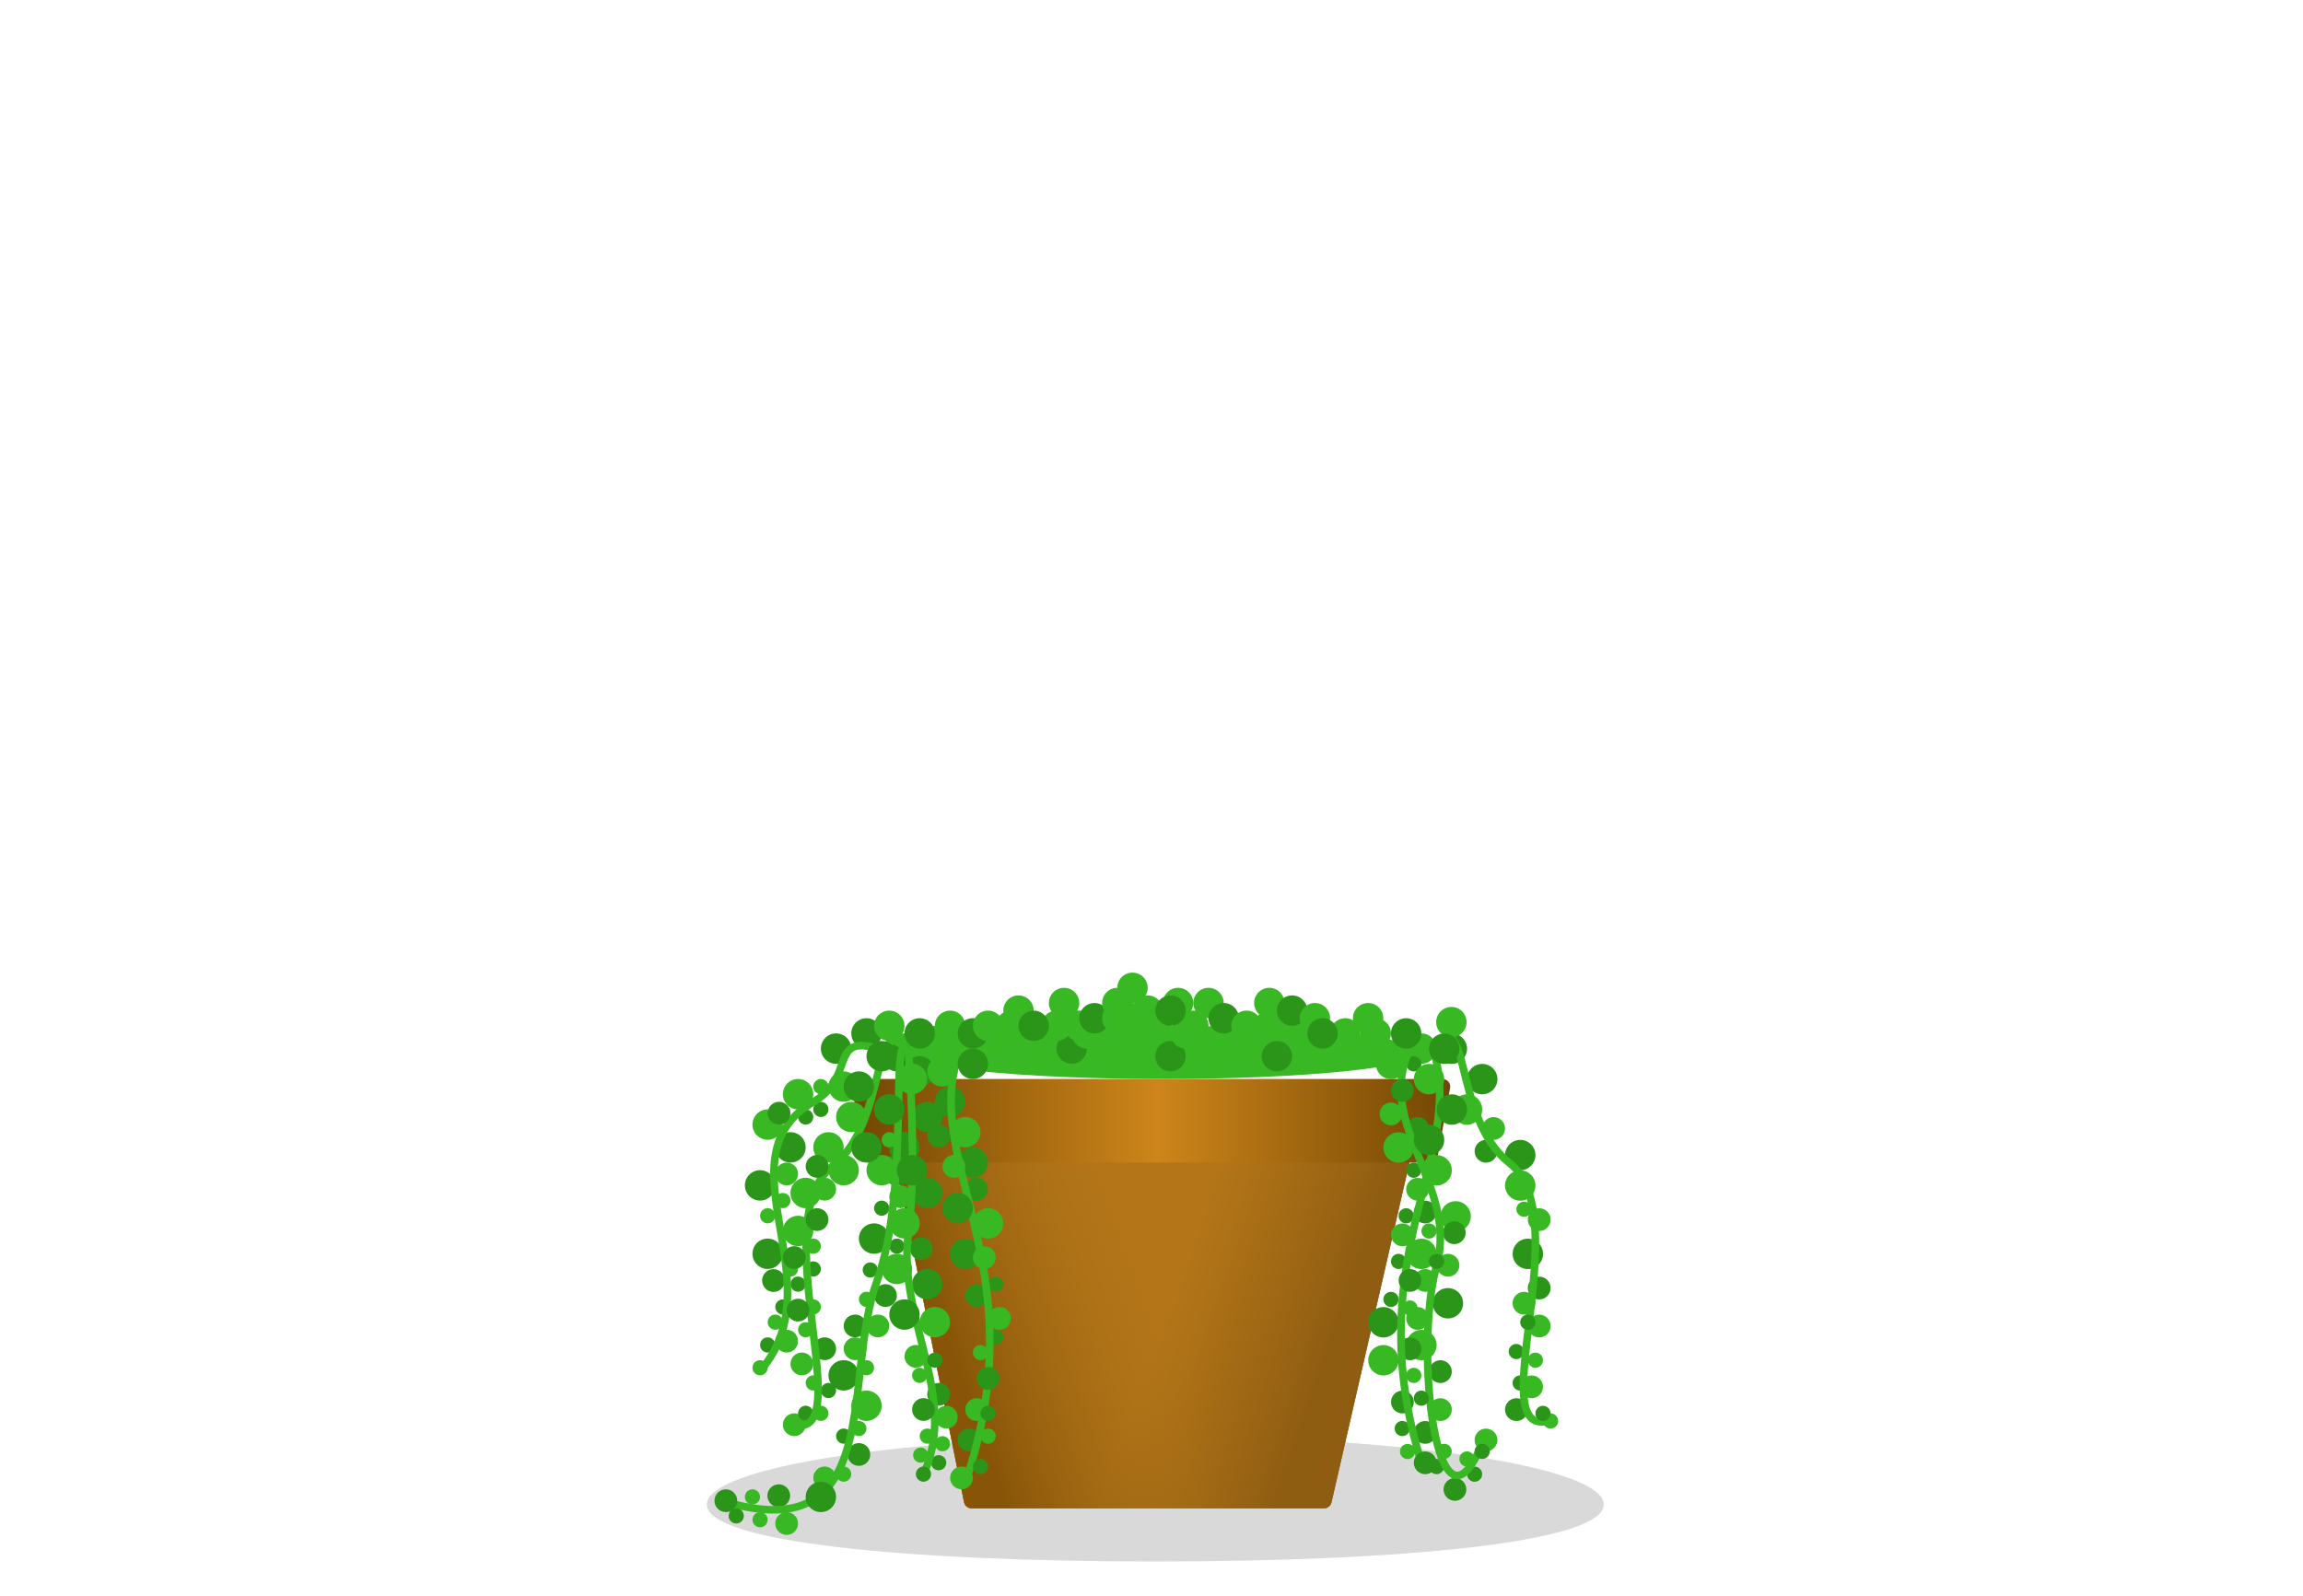<svg width="303" height="210" viewBox="0 0 303 210" fill="none" xmlns="http://www.w3.org/2000/svg">
<circle cx="187" cy="138" r="2" fill="#38B923"/>
<circle cx="119" cy="138" r="2" fill="#38B923"/>
<ellipse cx="153" cy="138.5" rx="34" ry="3.5" fill="#38B923"/>
<circle cx="141" cy="138" r="2" fill="#2A9519"/>
<circle cx="154" cy="139" r="2" fill="#2A9519"/>
<circle cx="168" cy="139" r="2" fill="#2A9519"/>
<g filter="url(#filter0_f_209_118990)">
<path d="M211 198C211 202.971 184.585 205.5 152 205.5C119.415 205.5 93 202.971 93 198C93 193.029 119.415 189 152 189C184.585 189 211 193.029 211 198Z" fill="#D9D9D9"/>
</g>
<path d="M116.242 145.198C116.117 144.579 116.59 144 117.222 144H186.245C186.887 144 187.363 144.597 187.219 145.224L175.178 197.724C175.074 198.178 174.67 198.5 174.203 198.5H127.818C127.342 198.5 126.932 198.164 126.838 197.698L116.242 145.198Z" fill="#B4771A"/>
<path d="M116.377 145.869C116.254 145.256 116.192 144.95 116.266 144.708C116.342 144.456 116.515 144.245 116.746 144.12C116.969 144 117.281 144 117.906 144H185.542C186.182 144 186.502 144 186.727 144.124C186.961 144.253 187.133 144.469 187.206 144.726C187.277 144.973 187.205 145.285 187.062 145.909L175.278 197.289C175.183 197.702 175.135 197.909 175.028 198.066C174.915 198.23 174.756 198.357 174.571 198.43C174.394 198.5 174.182 198.5 173.757 198.5H128.277C127.841 198.5 127.624 198.5 127.444 198.427C127.256 198.351 127.095 198.22 126.984 198.051C126.877 197.888 126.834 197.675 126.747 197.249L116.377 145.869Z" fill="url(#paint0_linear_209_118990)"/>
<path d="M116.377 145.869C116.254 145.256 116.192 144.95 116.266 144.708C116.342 144.456 116.515 144.245 116.746 144.12C116.969 144 117.281 144 117.906 144H185.542C186.182 144 186.502 144 186.727 144.124C186.961 144.253 187.133 144.469 187.206 144.726C187.277 144.973 187.205 145.285 187.062 145.909L175.278 197.289C175.183 197.702 175.135 197.909 175.028 198.066C174.915 198.23 174.756 198.357 174.571 198.43C174.394 198.5 174.182 198.5 173.757 198.5H128.277C127.841 198.5 127.624 198.5 127.444 198.427C127.256 198.351 127.095 198.22 126.984 198.051C126.877 197.888 126.834 197.675 126.747 197.249L116.377 145.869Z" fill="url(#paint1_linear_209_118990)"/>
<g filter="url(#filter1_d_209_118990)">
<path d="M112.155 139.135C112.073 138.535 112.54 138 113.146 138H189.802C190.426 138 190.897 138.565 190.786 139.179L189.149 148.179C189.063 148.654 188.649 149 188.165 149H114.373C113.873 149 113.45 148.631 113.382 148.135L112.155 139.135Z" fill="url(#paint2_linear_209_118990)"/>
</g>
<circle cx="123" cy="137" r="2" fill="#38B923"/>
<circle cx="125" cy="135" r="2" fill="#38B923"/>
<circle cx="128" cy="136" r="2" fill="#2A9519"/>
<circle cx="130" cy="135" r="2" fill="#38B923"/>
<circle cx="133" cy="135" r="2" fill="#38B923"/>
<circle cx="134" cy="133" r="2" fill="#38B923"/>
<circle cx="110" cy="138" r="2" fill="#2A9519"/>
<circle cx="118" cy="139" r="2" fill="#2A9519"/>
<circle cx="182.015" cy="174.015" r="2" transform="rotate(89.581 182.015 174.015)" fill="#2A9519"/>
<path d="M190.515 173.515C189.41 173.523 188.508 172.634 188.5 171.529C188.492 170.425 189.381 169.523 190.485 169.515C191.59 169.507 192.492 170.395 192.5 171.5C192.508 172.605 191.619 173.507 190.515 173.515Z" fill="#2A9519"/>
<circle cx="201.015" cy="165.015" r="2" transform="rotate(89.581 201.015 165.015)" fill="#2A9519"/>
<circle cx="200.015" cy="152.015" r="2" transform="rotate(89.581 200.015 152.015)" fill="#2A9519"/>
<circle cx="195.015" cy="142.015" r="2" transform="rotate(89.581 195.015 142.015)" fill="#2A9519"/>
<circle cx="191.015" cy="138.015" r="2" transform="rotate(89.581 191.015 138.015)" fill="#2A9519"/>
<circle cx="127" cy="165" r="2" fill="#2A9519"/>
<circle cx="128" cy="153" r="2" fill="#2A9519"/>
<circle cx="125" cy="145" r="2" fill="#2A9519"/>
<circle cx="122" cy="169" r="2" fill="#2A9519"/>
<circle cx="121" cy="141" r="2" fill="#2A9519"/>
<circle cx="122" cy="147" r="2" fill="#2A9519"/>
<circle cx="118" cy="154" r="2" fill="#2A9519"/>
<circle cx="122" cy="157" r="2" fill="#2A9519"/>
<circle cx="114" cy="136" r="2" fill="#2A9519"/>
<circle cx="111" cy="181" r="2" fill="#2A9519"/>
<circle cx="121" cy="136" r="2" fill="#2A9519"/>
<path d="M188.022 163.007C187.47 163.011 187.019 162.567 187.015 162.015C187.011 161.462 187.455 161.011 188.007 161.007C188.56 161.003 189.011 161.448 189.015 162C189.019 162.552 188.574 163.003 188.022 163.007Z" fill="#38B923"/>
<circle cx="186.007" cy="181.007" r="1" transform="rotate(89.581 186.007 181.007)" fill="#38B923"/>
<path d="M185.198 192.023C184.646 192.027 184.195 191.582 184.191 191.03C184.187 190.478 184.631 190.027 185.184 190.023C185.736 190.019 186.187 190.463 186.191 191.015C186.195 191.568 185.751 192.019 185.198 192.023Z" fill="#38B923"/>
<circle cx="193.007" cy="192.007" r="1" transform="rotate(89.581 193.007 192.007)" fill="#38B923"/>
<circle cx="190.007" cy="191.007" r="1" transform="rotate(89.581 190.007 191.007)" fill="#38B923"/>
<path d="M185.515 173.145C184.962 173.149 184.511 172.705 184.507 172.153C184.503 171.6 184.948 171.149 185.5 171.145C186.052 171.141 186.503 171.586 186.507 172.138C186.511 172.69 186.067 173.141 185.515 173.145Z" fill="#38B923"/>
<path d="M200.515 160.137C199.962 160.141 199.511 159.696 199.507 159.144C199.503 158.592 199.948 158.141 200.5 158.137C201.052 158.133 201.503 158.577 201.507 159.13C201.511 159.682 201.067 160.133 200.515 160.137Z" fill="#38B923"/>
<circle cx="202.007" cy="179.007" r="1" transform="rotate(89.581 202.007 179.007)" fill="#38B923"/>
<circle cx="204.007" cy="187.007" r="1" transform="rotate(89.581 204.007 187.007)" fill="#38B923"/>
<circle cx="130" cy="189" r="1" fill="#38B923"/>
<circle cx="129" cy="178" r="1" fill="#38B923"/>
<circle cx="121" cy="181" r="1" fill="#38B923"/>
<circle cx="124" cy="190" r="1" fill="#38B923"/>
<circle cx="122" cy="189" r="1" fill="#38B923"/>
<path d="M122.134 191.5C122.134 192.052 121.686 192.5 121.134 192.5C120.582 192.5 120.134 192.052 120.134 191.5C120.134 190.948 120.582 190.5 121.134 190.5C121.686 190.5 122.134 190.948 122.134 191.5Z" fill="#38B923"/>
<circle cx="107" cy="164" r="1" fill="#38B923"/>
<circle cx="107" cy="172" r="1" fill="#38B923"/>
<circle cx="106" cy="175" r="1" fill="#38B923"/>
<circle cx="114" cy="180" r="1" fill="#38B923"/>
<circle cx="114" cy="171" r="1" fill="#38B923"/>
<circle cx="99" cy="197" r="1" fill="#38B923"/>
<circle cx="108" cy="143" r="1" fill="#38B923"/>
<circle cx="103" cy="158" r="1" fill="#38B923"/>
<circle cx="104" cy="167" r="1" fill="#38B923"/>
<circle cx="102" cy="174" r="1" fill="#38B923"/>
<circle cx="101" cy="160" r="1" fill="#38B923"/>
<circle cx="106" cy="147" r="1" fill="#2A9519"/>
<circle cx="108" cy="146" r="1" fill="#2A9519"/>
<circle cx="185.007" cy="160.007" r="1" transform="rotate(89.581 185.007 160.007)" fill="#2A9519"/>
<path d="M184.5 189C183.948 189.004 183.497 188.56 183.493 188.007C183.489 187.455 183.933 187.004 184.485 187C185.038 186.996 185.489 187.44 185.493 187.993C185.497 188.545 185.052 188.996 184.5 189Z" fill="#2A9519"/>
<circle cx="194.007" cy="194.007" r="1" transform="rotate(89.581 194.007 194.007)" fill="#2A9519"/>
<circle cx="186.007" cy="154.007" r="1" transform="rotate(89.581 186.007 154.007)" fill="#2A9519"/>
<circle cx="186.007" cy="140.007" r="1" transform="rotate(89.581 186.007 140.007)" fill="#2A9519"/>
<circle cx="189.007" cy="193.007" r="1" transform="rotate(89.581 189.007 193.007)" fill="#2A9519"/>
<circle cx="183.007" cy="171.007" r="1" transform="rotate(89.581 183.007 171.007)" fill="#2A9519"/>
<circle cx="184.007" cy="166.007" r="1" transform="rotate(89.581 184.007 166.007)" fill="#2A9519"/>
<path d="M199.5 178.869C198.948 178.873 198.497 178.429 198.493 177.877C198.489 177.324 198.933 176.873 199.485 176.869C200.038 176.865 200.489 177.31 200.493 177.862C200.497 178.414 200.052 178.865 199.5 178.869Z" fill="#2A9519"/>
<circle cx="200.007" cy="182.007" r="1" transform="rotate(89.581 200.007 182.007)" fill="#2A9519"/>
<circle cx="131" cy="176" r="1" fill="#2A9519"/>
<circle cx="131" cy="169" r="1" fill="#2A9519"/>
<path d="M124.5 192.5C124.5 193.052 124.052 193.5 123.5 193.5C122.948 193.5 122.5 193.052 122.5 192.5C122.5 191.948 122.948 191.5 123.5 191.5C124.052 191.5 124.5 191.948 124.5 192.5Z" fill="#2A9519"/>
<circle cx="107" cy="167" r="1" fill="#2A9519"/>
<path d="M115.5 167.134C115.5 167.686 115.052 168.134 114.5 168.134C113.948 168.134 113.5 167.686 113.5 167.134C113.5 166.581 113.948 166.134 114.5 166.134C115.052 166.134 115.5 166.581 115.5 167.134Z" fill="#2A9519"/>
<circle cx="118" cy="164" r="1" fill="#2A9519"/>
<circle cx="101" cy="177" r="1" fill="#2A9519"/>
<circle cx="105" cy="169" r="1" fill="#2A9519"/>
<circle cx="116" cy="159" r="1" fill="#2A9519"/>
<circle cx="103" cy="172" r="1" fill="#2A9519"/>
<circle cx="104.5" cy="187.5" r="1.5" fill="#38B923"/>
<circle cx="108.5" cy="194.5" r="1.5" fill="#38B923"/>
<circle cx="100" cy="180" r="1" fill="#38B923"/>
<circle cx="106" cy="186" r="1" fill="#2A9519"/>
<circle cx="108" cy="186" r="1" fill="#38B923"/>
<circle cx="113" cy="188" r="1" fill="#38B923"/>
<circle cx="111" cy="194" r="1" fill="#38B923"/>
<circle cx="100" cy="200" r="1" fill="#38B923"/>
<circle cx="107" cy="182" r="1" fill="#38B923"/>
<circle cx="109" cy="183" r="1" fill="#2A9519"/>
<circle cx="111" cy="189" r="1" fill="#2A9519"/>
<circle cx="111" cy="143" r="2" fill="#38B923"/>
<circle cx="120" cy="142" r="2" fill="#38B923"/>
<circle cx="182.015" cy="179.015" r="2" transform="rotate(89.581 182.015 179.015)" fill="#38B923"/>
<circle cx="184.015" cy="151.015" r="2" transform="rotate(89.581 184.015 151.015)" fill="#38B923"/>
<circle cx="183.015" cy="140.015" r="2" transform="rotate(89.581 183.015 140.015)" fill="#38B923"/>
<circle cx="187.015" cy="177.015" r="2" transform="rotate(89.581 187.015 177.015)" fill="#38B923"/>
<circle cx="187.015" cy="165.015" r="2" transform="rotate(89.581 187.015 165.015)" fill="#38B923"/>
<path d="M191.529 162.081C190.425 162.089 189.523 161.201 189.515 160.096C189.507 158.991 190.396 158.09 191.5 158.081C192.605 158.073 193.507 158.962 193.515 160.067C193.523 161.171 192.634 162.073 191.529 162.081Z" fill="#38B923"/>
<circle cx="189.015" cy="154.015" r="2" transform="rotate(89.581 189.015 154.015)" fill="#38B923"/>
<circle cx="188.015" cy="142.015" r="2" transform="rotate(89.581 188.015 142.015)" fill="#38B923"/>
<circle cx="200.015" cy="156.015" r="2" transform="rotate(89.581 200.015 156.015)" fill="#38B923"/>
<circle cx="193.015" cy="146.015" r="2" transform="rotate(89.581 193.015 146.015)" fill="#38B923"/>
<path d="M190.97 136.515C189.865 136.523 188.964 135.634 188.955 134.529C188.947 133.425 189.836 132.523 190.941 132.515C192.045 132.507 192.947 133.395 192.955 134.5C192.963 135.605 192.075 136.507 190.97 136.515Z" fill="#38B923"/>
<circle cx="130" cy="161" r="2" fill="#38B923"/>
<circle cx="127" cy="149" r="2" fill="#38B923"/>
<circle cx="124" cy="141" r="2" fill="#38B923"/>
<circle cx="123" cy="174" r="2" fill="#38B923"/>
<circle cx="112" cy="147" r="2" fill="#38B923"/>
<circle cx="111" cy="154" r="2" fill="#38B923"/>
<circle cx="109" cy="151" r="2" fill="#38B923"/>
<circle cx="106" cy="157" r="2" fill="#38B923"/>
<circle cx="117" cy="135" r="2" fill="#38B923"/>
<circle cx="114" cy="185" r="2" fill="#38B923"/>
<circle cx="105" cy="144" r="2" fill="#38B923"/>
<path d="M183.022 148.1C182.194 148.106 181.517 147.44 181.511 146.611C181.505 145.783 182.172 145.106 183 145.1C183.828 145.094 184.505 145.761 184.511 146.589C184.517 147.418 183.85 148.094 183.022 148.1Z" fill="#38B923"/>
<circle cx="189.511" cy="185.511" r="1.5" transform="rotate(89.581 189.511 185.511)" fill="#38B923"/>
<circle cx="195.511" cy="189.511" r="1.5" transform="rotate(89.581 195.511 189.511)" fill="#38B923"/>
<circle cx="184.511" cy="162.511" r="1.5" transform="rotate(89.581 184.511 162.511)" fill="#38B923"/>
<circle cx="186.511" cy="156.511" r="1.5" transform="rotate(89.581 186.511 156.511)" fill="#38B923"/>
<circle cx="202.511" cy="174.511" r="1.5" transform="rotate(89.581 202.511 174.511)" fill="#38B923"/>
<circle cx="201.511" cy="182.511" r="1.5" transform="rotate(89.581 201.511 182.511)" fill="#38B923"/>
<circle cx="200.511" cy="171.511" r="1.5" transform="rotate(89.581 200.511 171.511)" fill="#38B923"/>
<circle cx="187.511" cy="168.511" r="1.5" transform="rotate(89.581 187.511 168.511)" fill="#38B923"/>
<circle cx="190.511" cy="166.511" r="1.5" transform="rotate(89.581 190.511 166.511)" fill="#38B923"/>
<circle cx="186.511" cy="173.511" r="1.5" transform="rotate(89.581 186.511 173.511)" fill="#38B923"/>
<circle cx="196.511" cy="148.511" r="1.5" transform="rotate(89.581 196.511 148.511)" fill="#38B923"/>
<circle cx="202.511" cy="160.511" r="1.5" transform="rotate(89.581 202.511 160.511)" fill="#38B923"/>
<circle cx="128.5" cy="185.5" r="1.5" fill="#38B923"/>
<circle cx="131.5" cy="173.5" r="1.5" fill="#38B923"/>
<circle cx="129.5" cy="165.5" r="1.5" fill="#38B923"/>
<circle cx="125.5" cy="153.5" r="1.5" fill="#38B923"/>
<circle cx="120.5" cy="178.5" r="1.5" fill="#38B923"/>
<circle cx="124.5" cy="186.5" r="1.5" fill="#38B923"/>
<circle cx="126.5" cy="194.5" r="1.5" fill="#38B923"/>
<circle cx="108.5" cy="156.5" r="1.5" fill="#38B923"/>
<circle cx="112.5" cy="177.5" r="1.5" fill="#38B923"/>
<circle cx="115.5" cy="174.5" r="1.5" fill="#38B923"/>
<circle cx="105.5" cy="179.5" r="1.5" fill="#38B923"/>
<circle cx="118.5" cy="157.5" r="1.5" fill="#38B923"/>
<circle cx="103.5" cy="200.5" r="1.5" fill="#38B923"/>
<circle cx="103.5" cy="176.5" r="1.5" fill="#38B923"/>
<circle cx="103.5" cy="154.5" r="1.5" fill="#38B923"/>
<circle cx="104" cy="151" r="2" fill="#2A9519"/>
<circle cx="185.511" cy="177.511" r="1.5" transform="rotate(89.581 185.511 177.511)" fill="#2A9519"/>
<circle cx="184.511" cy="184.511" r="1.5" transform="rotate(89.581 184.511 184.511)" fill="#2A9519"/>
<circle cx="186.511" cy="148.511" r="1.5" transform="rotate(89.581 186.511 148.511)" fill="#2A9519"/>
<circle cx="189.511" cy="180.511" r="1.5" transform="rotate(89.581 189.511 180.511)" fill="#2A9519"/>
<circle cx="187.511" cy="188.511" r="1.5" transform="rotate(89.581 187.511 188.511)" fill="#2A9519"/>
<path d="M191.433 197.511C190.604 197.517 189.928 196.85 189.922 196.022C189.916 195.194 190.582 194.517 191.411 194.511C192.239 194.505 192.916 195.172 192.922 196C192.928 196.828 192.261 197.505 191.433 197.511Z" fill="#2A9519"/>
<circle cx="187.511" cy="159.511" r="1.5" transform="rotate(89.581 187.511 159.511)" fill="#2A9519"/>
<circle cx="199.511" cy="185.511" r="1.5" transform="rotate(89.581 199.511 185.511)" fill="#2A9519"/>
<circle cx="202.511" cy="169.511" r="1.5" transform="rotate(89.581 202.511 169.511)" fill="#2A9519"/>
<circle cx="195.511" cy="151.511" r="1.5" transform="rotate(89.581 195.511 151.511)" fill="#2A9519"/>
<path d="M191.345 163.73C190.516 163.736 189.84 163.069 189.834 162.241C189.828 161.412 190.494 160.736 191.323 160.73C192.151 160.724 192.828 161.39 192.834 162.219C192.84 163.047 192.173 163.724 191.345 163.73Z" fill="#2A9519"/>
<circle cx="127.5" cy="189.5" r="1.5" fill="#2A9519"/>
<circle cx="128.5" cy="156.5" r="1.5" fill="#2A9519"/>
<circle cx="128.5" cy="170.5" r="1.5" fill="#2A9519"/>
<circle cx="123.5" cy="149.5" r="1.5" fill="#2A9519"/>
<circle cx="123.5" cy="183.5" r="1.5" fill="#2A9519"/>
<path d="M122.706 164.324C122.706 165.152 122.035 165.824 121.206 165.824C120.378 165.824 119.706 165.152 119.706 164.324C119.706 163.495 120.378 162.824 121.206 162.824C122.035 162.824 122.706 163.495 122.706 164.324Z" fill="#2A9519"/>
<circle cx="108.5" cy="177.5" r="1.5" fill="#2A9519"/>
<circle cx="112.5" cy="174.5" r="1.5" fill="#2A9519"/>
<circle cx="116.5" cy="170.5" r="1.5" fill="#2A9519"/>
<path d="M103.961 196.843C103.961 197.672 103.289 198.343 102.461 198.343C101.632 198.343 100.961 197.672 100.961 196.843C100.961 196.015 101.632 195.343 102.461 195.343C103.289 195.343 103.961 196.015 103.961 196.843Z" fill="#2A9519"/>
<path d="M103.268 168.524C103.268 169.352 102.596 170.024 101.768 170.024C100.94 170.024 100.268 169.352 100.268 168.524C100.268 167.695 100.94 167.024 101.768 167.024C102.596 167.024 103.268 167.695 103.268 168.524Z" fill="#2A9519"/>
<path d="M114.5 191.415C114.5 192.243 113.828 192.915 113 192.915C112.172 192.915 111.5 192.243 111.5 191.415C111.5 190.586 112.172 189.915 113 189.915C113.828 189.915 114.5 190.586 114.5 191.415Z" fill="#2A9519"/>
<circle cx="101" cy="165" r="2" fill="#2A9519"/>
<circle cx="119" cy="151" r="2" fill="#2A9519"/>
<circle cx="100" cy="156" r="2" fill="#2A9519"/>
<circle cx="115" cy="163" r="2" fill="#2A9519"/>
<circle cx="101" cy="148" r="2" fill="#38B923"/>
<circle cx="105" cy="162" r="2" fill="#38B923"/>
<circle cx="118" cy="167" r="2" fill="#38B923"/>
<circle cx="119" cy="161" r="2" fill="#38B923"/>
<circle cx="116" cy="154" r="2" fill="#38B923"/>
<circle cx="139" cy="135" r="2" fill="#38B923"/>
<circle cx="140" cy="132" r="2" fill="#38B923"/>
<circle cx="143" cy="136" r="2" fill="#38B923"/>
<circle cx="142" cy="135" r="2" fill="#38B923"/>
<circle cx="144" cy="134" r="2" fill="#2A9519"/>
<circle cx="147" cy="134" r="2" fill="#38B923"/>
<circle cx="147" cy="132" r="2" fill="#38B923"/>
<circle cx="151" cy="133" r="2" fill="#38B923"/>
<circle cx="149" cy="134" r="2" fill="#38B923"/>
<circle cx="152" cy="135" r="2" fill="#38B923"/>
<circle cx="157" cy="135" r="2" fill="#38B923"/>
<circle cx="155" cy="132" r="2" fill="#38B923"/>
<circle cx="159" cy="132" r="2" fill="#38B923"/>
<circle cx="161" cy="134" r="2" fill="#2A9519"/>
<circle cx="164" cy="135" r="2" fill="#38B923"/>
<circle cx="156" cy="136" r="2" fill="#38B923"/>
<circle cx="167" cy="132" r="2" fill="#38B923"/>
<circle cx="167" cy="135" r="2" fill="#38B923"/>
<circle cx="170" cy="135" r="2" fill="#38B923"/>
<circle cx="170" cy="133" r="2" fill="#2A9519"/>
<circle cx="173" cy="134" r="2" fill="#38B923"/>
<circle cx="177" cy="136" r="2" fill="#38B923"/>
<circle cx="180" cy="134" r="2" fill="#38B923"/>
<circle cx="181" cy="136" r="2" fill="#38B923"/>
<circle cx="174" cy="136" r="2" fill="#2A9519"/>
<circle cx="149" cy="130" r="2" fill="#38B923"/>
<circle cx="136" cy="135" r="2" fill="#2A9519"/>
<path d="M119.5 138C119.5 138 120.734 152.966 119.5 162.424C118.05 173.543 126.225 183.831 121.5 194" stroke="#38B923"/>
<path d="M195 190C189 204.5 186 177.5 188.985 166.671C191.97 155.841 180.775 148.169 185.5 138" stroke="#38B923"/>
<path d="M126.355 138.057C120.809 152.472 136.355 166.066 127.355 194.057" stroke="#38B923"/>
<path d="M188.191 137.057C193.737 151.472 178.191 165.066 187.191 193.057" stroke="#38B923"/>
<path d="M117 138.5C108.5 135.277 113.041 141.5 107.04 145C94.599 152.257 109.541 168.277 100.541 179.777" stroke="#38B923"/>
<path d="M119.784 138.912C114.5 131.5 117.108 147.602 109.5 153.5C100.515 160.466 113 189.5 104.5 187.5" stroke="#38B923"/>
<path d="M188.289 138.437C193.573 131.025 190.966 147.128 198.573 153.025C207.559 159.992 195.073 189.025 203.573 187.025" stroke="#38B923"/>
<path d="M119.07 138.21C117.34 136.06 119.565 157.166 115.392 168.567C110.759 181.228 116.565 203.696 95.565 197.696" stroke="#38B923"/>
<circle cx="185" cy="136" r="2" fill="#2A9519"/>
<circle cx="154" cy="133" r="2" fill="#2A9519"/>
<circle cx="102.5" cy="146.5" r="1.5" fill="#2A9519"/>
<circle cx="95.5" cy="197.5" r="1.5" fill="#2A9519"/>
<path d="M97.866 199.5C97.866 200.052 97.418 200.5 96.866 200.5C96.314 200.5 95.866 200.052 95.866 199.5C95.866 198.948 96.314 198.5 96.866 198.5C97.418 198.5 97.866 198.948 97.866 199.5Z" fill="#2A9519"/>
<circle cx="108" cy="197" r="2" fill="#2A9519"/>
<circle cx="117" cy="146" r="2" fill="#2A9519"/>
<circle cx="117" cy="150" r="1" fill="#38B923"/>
<circle cx="116" cy="139" r="2" fill="#2A9519"/>
<circle cx="113" cy="143" r="2" fill="#2A9519"/>
<circle cx="114" cy="151" r="2" fill="#2A9519"/>
<circle cx="107.5" cy="153.5" r="1.5" fill="#2A9519"/>
<circle cx="107.5" cy="160.5" r="1.5" fill="#2A9519"/>
<circle cx="104.5" cy="165.5" r="1.5" fill="#2A9519"/>
<path d="M106.5 172.415C106.5 173.243 105.828 173.915 105 173.915C104.172 173.915 103.5 173.243 103.5 172.415C103.5 171.586 104.172 170.915 105 170.915C105.828 170.915 106.5 171.586 106.5 172.415Z" fill="#2A9519"/>
<circle cx="120" cy="154" r="2" fill="#2A9519"/>
<circle cx="119" cy="173" r="2" fill="#2A9519"/>
<circle cx="128" cy="140" r="2" fill="#2A9519"/>
<path d="M122.5 194C122.5 194.552 122.052 195 121.5 195C120.948 195 120.5 194.552 120.5 194C120.5 193.448 120.948 193 121.5 193C122.052 193 122.5 193.448 122.5 194Z" fill="#2A9519"/>
<circle cx="121.5" cy="185.5" r="1.5" fill="#2A9519"/>
<circle cx="123" cy="179" r="1" fill="#2A9519"/>
<path d="M130 193C130 193.552 129.552 194 129 194C128.448 194 128 193.552 128 193C128 192.448 128.448 192 129 192C129.552 192 130 192.448 130 193Z" fill="#2A9519"/>
<circle cx="126" cy="159" r="2" fill="#2A9519"/>
<path d="M131.5 181.415C131.5 182.243 130.828 182.915 130 182.915C129.172 182.915 128.5 182.243 128.5 181.415C128.5 180.586 129.172 179.915 130 179.915C130.828 179.915 131.5 180.586 131.5 181.415Z" fill="#2A9519"/>
<circle cx="130" cy="186" r="1" fill="#2A9519"/>
<circle cx="203.007" cy="186.007" r="1" transform="rotate(89.581 203.007 186.007)" fill="#2A9519"/>
<circle cx="201.007" cy="174.007" r="1" transform="rotate(89.581 201.007 174.007)" fill="#2A9519"/>
<circle cx="190.015" cy="138.015" r="2" transform="rotate(89.581 190.015 138.015)" fill="#2A9519"/>
<circle cx="191.015" cy="146.015" r="2" transform="rotate(89.581 191.015 146.015)" fill="#2A9519"/>
<circle cx="188.015" cy="150.015" r="2" transform="rotate(89.581 188.015 150.015)" fill="#2A9519"/>
<circle cx="185.511" cy="168.511" r="1.5" transform="rotate(89.581 185.511 168.511)" fill="#2A9519"/>
<circle cx="195.007" cy="191.007" r="1" transform="rotate(89.581 195.007 191.007)" fill="#2A9519"/>
<circle cx="187.007" cy="184.007" r="1" transform="rotate(89.581 187.007 184.007)" fill="#2A9519"/>
<circle cx="184.511" cy="143.511" r="1.5" transform="rotate(89.581 184.511 143.511)" fill="#2A9519"/>
<circle cx="187.511" cy="192.511" r="1.5" transform="rotate(89.581 187.511 192.511)" fill="#2A9519"/>
<circle cx="189.007" cy="166.007" r="1" transform="rotate(89.581 189.007 166.007)" fill="#2A9519"/>
<defs>
<filter id="filter0_f_209_118990" x="89" y="185" width="126" height="24.5" filterUnits="userSpaceOnUse" color-interpolation-filters="sRGB">
<feFlood flood-opacity="0" result="BackgroundImageFix"/>
<feBlend mode="normal" in="SourceGraphic" in2="BackgroundImageFix" result="shape"/>
<feGaussianBlur stdDeviation="2" result="effect1_foregroundBlur_209_118990"/>
</filter>
<filter id="filter1_d_209_118990" x="108.145" y="138" width="86.657" height="19" filterUnits="userSpaceOnUse" color-interpolation-filters="sRGB">
<feFlood flood-opacity="0" result="BackgroundImageFix"/>
<feColorMatrix in="SourceAlpha" type="matrix" values="0 0 0 0 0 0 0 0 0 0 0 0 0 0 0 0 0 0 127 0" result="hardAlpha"/>
<feOffset dy="4"/>
<feGaussianBlur stdDeviation="2"/>
<feComposite in2="hardAlpha" operator="out"/>
<feColorMatrix type="matrix" values="0 0 0 0 0 0 0 0 0 0 0 0 0 0 0 0 0 0 0.25 0"/>
<feBlend mode="normal" in2="BackgroundImageFix" result="effect1_dropShadow_209_118990"/>
<feBlend mode="normal" in="SourceGraphic" in2="effect1_dropShadow_209_118990" result="shape"/>
</filter>
<linearGradient id="paint0_linear_209_118990" x1="152" y1="176" x2="174" y2="183.5" gradientUnits="userSpaceOnUse">
<stop stop-color="#A8690A" stop-opacity="0.81"/>
<stop offset="0.94" stop-color="#6D4303"/>
</linearGradient>
<linearGradient id="paint1_linear_209_118990" x1="154.5" y1="176" x2="128" y2="185.5" gradientUnits="userSpaceOnUse">
<stop stop-color="#C28427" stop-opacity="0.4"/>
<stop offset="1" stop-color="#885508"/>
</linearGradient>
<linearGradient id="paint2_linear_209_118990" x1="112" y1="138" x2="191" y2="138" gradientUnits="userSpaceOnUse">
<stop offset="0.009" stop-color="#744704"/>
<stop offset="0.511" stop-color="#CD851A"/>
<stop offset="1" stop-color="#724603"/>
</linearGradient>
</defs>
</svg>
